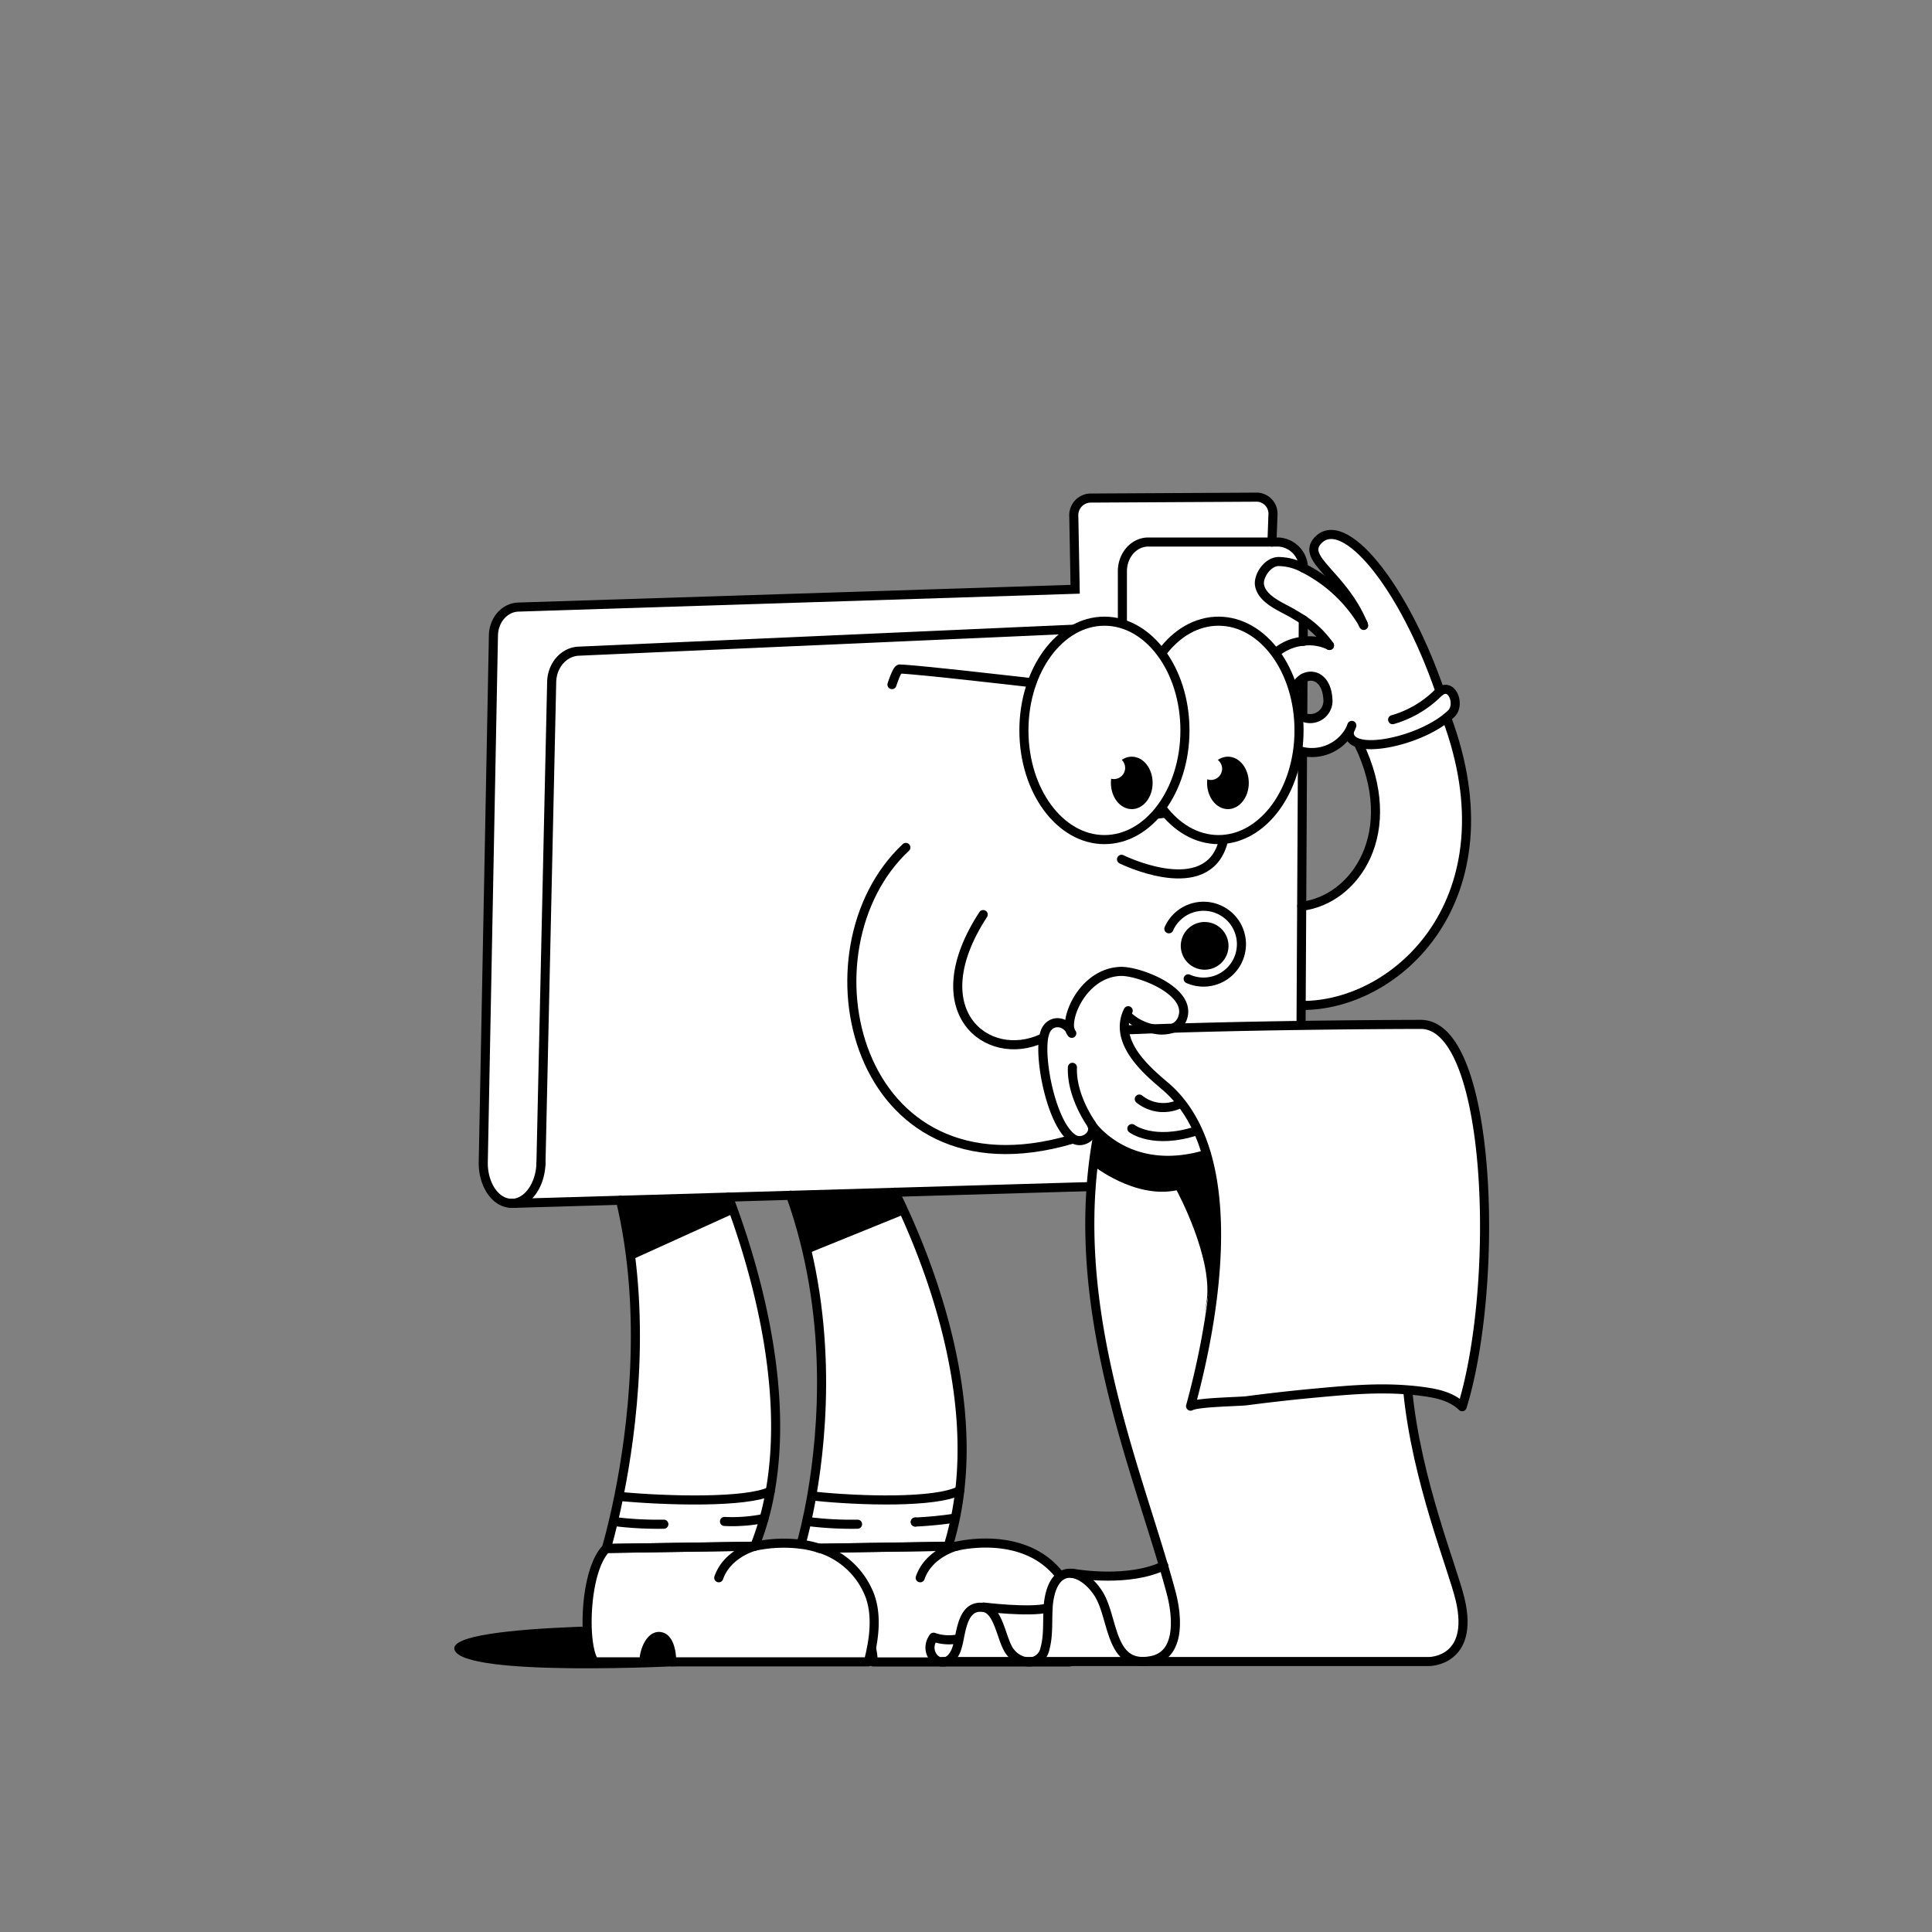 <svg id="Layer_1" data-name="Layer 1" xmlns="http://www.w3.org/2000/svg" viewBox="0 0 400 400"><rect x="0" y="0" width="400" height="400" fill="#808080" stroke="none"/><defs><style>.cls-1,.cls-4{fill:#fff;}.cls-2,.cls-3{fill:none;}.cls-2,.cls-3,.cls-4{stroke:#000;stroke-linecap:round;stroke-width:1.88px;}.cls-2,.cls-4{stroke-linejoin:round;}.cls-3{stroke-miterlimit:10;}</style></defs><title>Desk_Dudes19</title><path d="M145.35,336.52s-52.8-.83-51.26,5,47.58,3.37,47.58,3.37Z"/><path class="cls-1" d="M299.51,148.62c13.92,37.44-10.28,59.77-30.1,59.55l.11-20.54c11-1.31,20.74-15.24,11.71-33.74l0,0c4,1.27,13.33-1.23,18.26-5.23Z"/><path class="cls-1" d="M165.85,319.72a20.66,20.66,0,0,1,3.7.82l-4,.06S165.69,320.3,165.85,319.72Z"/><path class="cls-1" d="M106.36,249.13h0Z"/><path class="cls-1" d="M260.33,102.93l-34.7.19a3.56,3.56,0,0,0-3.31,3.81L222.6,122l-115.31,3.71c-2.82.09-5.08,2.65-5.15,5.83L100,240.4c-.16,4.69,2.39,8.61,5.69,8.75h.63c3-.31,5.5-3.82,5.65-8.21l2.22-99.76c.08-3.44,2.51-6.22,5.57-6.36l112.59-5V118.29c0-3.34,2.41-6.05,5.38-6.05l25.59,0,.2-5.55A3.44,3.44,0,0,0,260.33,102.93Z"/><path d="M253.07,197.44a4,4,0,1,1-2-5.25A4,4,0,0,1,253.07,197.44Z"/><path class="cls-1" d="M137.44,315.52A72.63,72.63,0,0,1,127,315Z"/><path class="cls-1" d="M298.15,143.14h0l0,0h0c-7.57-22-20-37.1-25.34-31.15-3.38,3.81,5.12,7,9.37,17.09a30.15,30.15,0,0,0-12.29-11.44,11.06,11.06,0,0,0-5.31-1.35c-2.26.19-4,3-3.81,4.75.41,3.08,4.54,4.61,6.9,6,.76.45,1.48.87,2.18,1.34h0a20.94,20.94,0,0,1,5.43,5.29,9.63,9.63,0,0,0-5.45-.86,10.22,10.22,0,0,0-9.16,8.72c-.71,5.14,3.52,5,3.52,5,2.46-.29,3.46-1.41,3.57-2.44a4.55,4.55,0,0,1,2-3.56c2.05-1.25,4.92-.16,5.2,4.21a3.68,3.68,0,0,1-5.2,3.75h0c-1.05-.37-5.26.12-3.56,4.13a5.24,5.24,0,0,0,3.53,3h0a9,9,0,0,0,9.63-4.16l.07,0h0c-.1,1.2.62,2,1.86,2.36h0c4,1.27,13.33-1.23,18.26-5.23.35-.29.68-.58,1-.88C302.37,145.87,300.64,141.32,298.15,143.14Z"/><path class="cls-1" d="M168.47,309.76l-.41,0c-.87,4.94-1.78,8.45-2.21,10a20.66,20.66,0,0,1,3.7.82h0l26.75-.41a64.06,64.06,0,0,0,2.4-11.53C193.73,311.22,178,310.77,168.47,309.76ZM167.11,315l10.44.57A72.63,72.63,0,0,1,167.11,315Zm22.39.17,8.11-.79A77.9,77.9,0,0,1,189.5,315.12Z"/><path class="cls-1" d="M128.36,309.83l-.23-.05c-.39,2-.78,3.69-1.13,5.17l10.44.57A72.63,72.63,0,0,1,127,315c-.85,3.59-1.47,5.65-1.47,5.65H126l30.26-.46a57.25,57.25,0,0,0,3.2-11.36h0C154.34,311.16,138.18,310.75,128.36,309.83ZM150,315l8.18-.62A32.8,32.8,0,0,1,150,315Z"/><path class="cls-1" d="M177.55,315.52a72.63,72.63,0,0,1-10.44-.57Z"/><path class="cls-1" d="M260.75,121c-.23-1.75,1.55-4.56,3.81-4.75a11.06,11.06,0,0,1,5.31,1.35,5.48,5.48,0,0,0-5.17-5.39h-1.35l-25.59,0c-3,0-5.38,2.71-5.38,6.05v11.55l-112.59,5c-3.06.14-5.49,2.92-5.57,6.36L112,240.92c-.15,4.39-2.63,7.9-5.65,8.21l22.1-.64,22.36-.65,12.86-.37,21.6-.63,79.06-2.31c2.72-.07,4.89-2.56,4.9-5.62l.17-30.74.11-20.54.17-32a5.24,5.24,0,0,1-3.53-3c-1.7-4,2.51-4.5,3.56-4.13l0-7.95a4.55,4.55,0,0,0-2,3.56c-.11,1-1.11,2.15-3.57,2.44,0,0-4.23.15-3.52-5a10.22,10.22,0,0,1,9.16-8.72l0-4.43h0c-.7-.47-1.42-.89-2.18-1.34C265.29,125.62,261.16,124.09,260.75,121Zm-7.68,76.43a4,4,0,1,1-2-5.25A4,4,0,0,1,253.07,197.44Z"/><path class="cls-1" d="M221.38,329.39c-5.59-11.72-19-10.22-23.41-9.26h0l-28.33.43h0l-.07,0h0l-4,.06s.09-.3.25-.88a29.12,29.12,0,0,0-9.59.41h0l-30.26.46h-.47c-4.57,4.56-4.92,20.22-2.47,23.49h10.26c-.19-1.83,1.29-6,3.7-5.14,1.55.56,2,3.1,2,5.14h40.72c.23-.89.45-1.83.64-2.79a11,11,0,0,1,.34,2.79h40.72C222.69,339.51,223.52,333.89,221.38,329.39Z"/><path class="cls-1" d="M150,315l8.18-.62A32.8,32.8,0,0,1,150,315Z"/><path class="cls-1" d="M128.46,248.49c5.6,23.41,2.41,47.73-.33,61.29l.23.05c9.82.92,26,1.33,31.1-1.06h0c4-22.66-3.71-48-8.64-60.93Z"/><path class="cls-1" d="M185.28,246.84l-21.6.63c8.79,24.53,6.74,48.77,4.38,62.26l.41,0c9.54,1,25.26,1.46,30.24-1.16C201.54,284.16,191.28,259,185.28,246.84Z"/><path class="cls-1" d="M189.5,315.12l8.11-.79A77.9,77.9,0,0,1,189.5,315.12Z"/><polyline class="cls-2" points="169.63 320.56 197.96 320.13 198.08 320.13"/><path class="cls-2" d="M190.52,326.66c1.73-5,7.27-6.48,7.44-6.53h0c4.41-1,17.82-2.46,23.41,9.26,2.14,4.5,1.31,10.12.11,14.7H180.77a11,11,0,0,0-.34-2.79"/><path class="cls-2" d="M165.85,319.72c.43-1.54,1.34-5.05,2.21-10,2.36-13.49,4.41-37.73-4.38-62.26"/><path class="cls-2" d="M185.28,246.84c6,12.19,16.26,37.32,13.43,61.76a64.06,64.06,0,0,1-2.4,11.53l-26.75.41"/><path class="cls-2" d="M125.53,320.6s.62-2.06,1.47-5.65c.35-1.48.74-3.21,1.13-5.17,2.74-13.56,5.93-37.88.33-61.29"/><path class="cls-2" d="M150.82,247.84c4.93,13,12.68,38.27,8.64,60.93a57.25,57.25,0,0,1-3.2,11.36l-30.26.46"/><path class="cls-2" d="M148.81,326.66c1.74-5,7.28-6.48,7.45-6.53h0a29.12,29.12,0,0,1,9.59-.41,20.66,20.66,0,0,1,3.7.82h0l.07,0h0a16.38,16.38,0,0,1,10.05,8.83c1.72,3.62,1.52,8,.75,11.91-.19,1-.41,1.9-.64,2.79H139.07c0-2-.5-4.58-2-5.14-2.41-.88-3.89,3.31-3.7,5.14H123.06c-2.45-3.27-2.1-18.93,2.47-23.49H126l30.26-.46h.12"/><path class="cls-2" d="M128.36,309.83c9.82.92,26,1.33,31.1-1.06"/><path class="cls-2" d="M127,315a72.63,72.63,0,0,0,10.44.57"/><path class="cls-2" d="M168.47,309.76c9.54,1,25.26,1.46,30.24-1.16"/><path class="cls-2" d="M167.11,315a72.63,72.63,0,0,0,10.44.57"/><path class="cls-2" d="M189.5,315.12a77.9,77.9,0,0,0,8.11-.79"/><line class="cls-2" x1="189.5" y1="315.12" x2="189.5" y2="315.12"/><path class="cls-2" d="M150,315a32.8,32.8,0,0,0,8.18-.62"/><path class="cls-3" d="M269.87,117.61a5.48,5.48,0,0,0-5.17-5.39h-1.35l-25.59,0c-3,0-5.38,2.71-5.38,6.05v11.55l-112.59,5c-3.06.14-5.49,2.92-5.57,6.36L112,240.92"/><line class="cls-3" x1="269.81" y1="132.78" x2="269.83" y2="128.35"/><line class="cls-3" x1="269.72" y1="148.44" x2="269.77" y2="140.49"/><path class="cls-3" d="M106.34,249.14h0l22.1-.64,22.36-.65,12.86-.37,21.6-.63,79.06-2.31c2.72-.07,4.89-2.56,4.9-5.62l.17-30.74.11-20.54.17-32"/><line class="cls-3" x1="105.73" y1="249.15" x2="106.33" y2="249.14"/><path class="cls-3" d="M112,240.92c-.15,4.39-2.63,7.9-5.65,8.21h0a4,4,0,0,1-.6,0c-3.3-.14-5.85-4.06-5.69-8.75l2.1-108.86c.07-3.18,2.33-5.74,5.15-5.83L222.6,122l-.28-15.07a3.56,3.56,0,0,1,3.31-3.81l34.7-.19a3.44,3.44,0,0,1,3.22,3.74l-.2,5.55"/><path class="cls-3" d="M242,192.3a7.85,7.85,0,1,1,4,10.36"/><path class="cls-3" d="M253.07,197.44a4,4,0,1,1-2-5.25A4,4,0,0,1,253.07,197.44Z"/><path class="cls-2" d="M269.83,128.35a20.94,20.94,0,0,1,5.43,5.29"/><path class="cls-2" d="M282.16,129.05a30.15,30.15,0,0,0-12.29-11.44,11.06,11.06,0,0,0-5.31-1.35c-2.26.19-4,3-3.81,4.75.41,3.08,4.54,4.61,6.9,6,.76.45,1.48.87,2.18,1.34"/><path class="cls-2" d="M282.18,129.09l0,0"/><path class="cls-2" d="M298.13,143.11c-7.57-22-20-37.1-25.34-31.15-3.38,3.81,5.12,7,9.37,17.09h0l.18.44"/><path class="cls-2" d="M299.51,148.62c13.92,37.44-10.28,59.77-30.1,59.55"/><path class="cls-2" d="M269.52,187.63c11-1.31,20.74-15.24,11.71-33.74"/><path class="cls-2" d="M288.33,149a21.92,21.92,0,0,0,9.46-5.57,3.05,3.05,0,0,1,.36-.29h0c2.49-1.82,4.22,2.73,2.34,4.59-.3.3-.63.59-1,.88-4.93,4-14.28,6.5-18.26,5.23h0c-1.24-.4-2-1.16-1.86-2.36h0"/><path class="cls-2" d="M279.88,150.19a6.71,6.71,0,0,1-.56,1.25,9,9,0,0,1-9.63,4.16,5.24,5.24,0,0,1-3.53-3"/><path class="cls-2" d="M266.16,152.57c-1.7-4,2.51-4.5,3.56-4.13h0a3.68,3.68,0,0,0,5.2-3.75c-.28-4.37-3.15-5.46-5.2-4.21a4.55,4.55,0,0,0-2,3.56c-.11,1-1.11,2.15-3.57,2.44,0,0-4.23.15-3.52-5a10.22,10.22,0,0,1,9.16-8.72,9.63,9.63,0,0,1,5.45.86"/><path class="cls-2" d="M238.46,168.75s18.54-3.51,14.33,6.89-20.59,2.27-20.59,2.27"/><path class="cls-1" d="M212.79,344H195.21c1,0,2-.76,2.71-2.52a16.07,16.07,0,0,0,.6-2.32c.63-3.05,1.35-7,5-6.46l.11,0c3.15.57,3.64,6.82,5.37,9.11A5.25,5.25,0,0,0,212.79,344Z"/><path class="cls-1" d="M236.6,344V344H213.19a3.37,3.37,0,0,0,3.11-2.77c.75-2.7.47-5.55.65-8.32a14.24,14.24,0,0,1,.63-3.6c.95-2.91,2.67-3.86,4.49-3.57,2,.32,4.11,2.12,5.5,4.45C230.39,335,229.9,344,236.6,344Z"/><path class="cls-1" d="M227.45,234.52a12.08,12.08,0,0,1-1.38-1.58h0c.88,2-1.86,4-3.78,2.88a3.53,3.53,0,0,1-.34-.24c-4-3-6.67-15.13-5.9-20.53a7,7,0,0,1,.42-1.6c1-2.27,3.72-2.21,5.07-.24-.84-3.12,3-11.76,10.4-12.09,3.62-.17,14.52,3.86,13,9.35a3.52,3.52,0,0,1-2.1,2.41l-4.13.13a10.6,10.6,0,0,1-5.1-2.58l-.46-.09a7.29,7.29,0,0,0-.34,2.9c.42,5.09,5.94,9.52,8.56,11.77,4.1,3.5,6.8,8.34,8.44,14C237.59,242.62,230.31,237.34,227.45,234.52Z"/><path class="cls-1" d="M221.94,235.58l-.15.34c-45.19,13.15-56.79-39.4-34.24-60.47l16,13.9c-13,19.94.76,30.88,12.15,25.66l.33,0C215.27,220.45,217.9,232.59,221.94,235.58Z"/><path class="cls-1" d="M193.21,338.9c-1.75,2.41-.09,5.1,1.86,5.14h.14c1,0,2-.76,2.71-2.52a16.07,16.07,0,0,0,.6-2.32A9.7,9.7,0,0,1,193.21,338.9Z"/><path class="cls-1" d="M203.65,332.72v0c3.15.57,3.64,6.82,5.37,9.11a5.25,5.25,0,0,0,3.77,2.17h.4a3.37,3.37,0,0,0,3.11-2.77c.75-2.7.47-5.55.65-8.32h-.12C213.16,333.88,203.65,332.72,203.65,332.72Z"/><path class="cls-1" d="M291.47,288.1l0-.33c1,.08,2,.18,3,.32,3,.4,5.95,1,8.19,3.15,7.83-25.43,6.23-79.19-8.57-79.15-.93,0-27.19,0-51.37.79a7.09,7.09,0,0,1-4.13.13l-5.81.22h-.09c.42,5.09,5.94,9.52,8.56,11.77,4.1,3.5,6.8,8.34,8.44,14-12.17,3.64-19.45-1.64-22.31-4.46l-.09.1c-6.37,33.44,6.42,65.5,13.55,89.6-7.11,3.37-17.33,1.8-18.84,1.54v0c2,.32,4.11,2.12,5.5,4.45,2.82,4.77,2.33,13.76,9,13.76V344h59.3s9.39,0,6.43-12.74C300.79,324.71,293.29,306.84,291.47,288.1Z"/><path class="cls-2" d="M203.56,189.35c-13,19.94.76,30.88,12.15,25.66"/><path class="cls-2" d="M221.79,235.92c-45.19,13.15-56.79-39.4-34.24-60.47"/><path class="cls-2" d="M221.9,213.94a1.68,1.68,0,0,1-.37-.73c-.84-3.12,3-11.76,10.4-12.09,3.62-.17,14.52,3.86,13,9.35a3.52,3.52,0,0,1-2.1,2.41,7.09,7.09,0,0,1-4.13.13,10.6,10.6,0,0,1-5.1-2.58"/><path class="cls-2" d="M227.36,234.62c-6.37,33.44,6.42,65.5,13.55,89.6q.84,2.83,1.56,5.52c1.17,4.36,2.21,12.79-4,14.05a9.25,9.25,0,0,1-1.87.2c-6.7,0-6.21-9-9-13.76-1.39-2.33-3.51-4.13-5.5-4.45-1.82-.29-3.54.66-4.49,3.57A14.24,14.24,0,0,0,217,333c-.18,2.77.1,5.62-.65,8.32a3.37,3.37,0,0,1-3.11,2.77h-.4a5.25,5.25,0,0,1-3.77-2.17c-1.73-2.29-2.22-8.54-5.37-9.11l-.11,0c-3.67-.52-4.39,3.41-5,6.46a16.07,16.07,0,0,1-.6,2.32c-.7,1.76-1.73,2.48-2.71,2.52h-.14c-1.95,0-3.61-2.73-1.86-5.14a9.7,9.7,0,0,0,5.31.3"/><path class="cls-2" d="M203.65,332.72s9.51,1.16,13.18.22"/><path class="cls-2" d="M221.88,325.73l.19,0c1.51.26,11.73,1.83,18.84-1.54l.05,0"/><path class="cls-2" d="M232.85,213.23l5.81-.22,4.13-.13c24.18-.75,50.44-.79,51.37-.79,14.8,0,16.4,53.72,8.57,79.15-2.24-2.13-5.19-2.75-8.19-3.15-1-.14-2-.24-3-.32-6.26-.51-12.19,0-18.56.59-5,.45-9.91,1-14.87,1.65-1.54.2-10.29.3-11.61,1.12,4.45-16.35,7.67-37.1,3.3-52.15-1.64-5.63-4.34-10.47-8.44-14-2.62-2.25-8.14-6.68-8.56-11.77a7.29,7.29,0,0,1,.34-2.9,7.82,7.82,0,0,1,.44-1.05"/><path class="cls-2" d="M195.07,344H295.9s9.39,0,6.43-12.74c-1.54-6.6-9-24.47-10.86-43.21"/><path class="cls-2" d="M249.76,239h0c-12.17,3.64-19.45-1.64-22.31-4.46a12.08,12.08,0,0,1-1.38-1.58"/><path class="cls-2" d="M221.53,213.21c-1.35-2-4.05-2-5.07.24a7,7,0,0,0-.42,1.6c-.77,5.4,1.86,17.54,5.9,20.53a3.53,3.53,0,0,0,.34.24c1.92,1.14,4.66-.84,3.78-2.88a1.66,1.66,0,0,0-.13-.27s-4.14-5.73-3.9-11.69"/><path class="cls-2" d="M235.88,227.55a7.92,7.92,0,0,0,8.35,1"/><path class="cls-2" d="M234.34,233.66s4.33,3.38,13.36.48"/><ellipse class="cls-4" cx="252.28" cy="151.22" rx="16.67" ry="22.61"/><path class="cls-2" d="M212.8,141.26s-22.69-2.63-26.54-2.75c-.57,0-1.59,3.23-1.59,3.23"/><ellipse cx="254.23" cy="162.09" rx="4.32" ry="5.43"/><ellipse class="cls-4" cx="228.66" cy="151.22" rx="16.67" ry="22.61"/><ellipse cx="234.32" cy="162.09" rx="4.32" ry="5.43"/><polygon points="151.54 251.4 130.65 260.87 129.17 248.47 150.5 247.85 151.54 251.4"/><polygon points="187.24 251.4 167.38 259.46 164.64 247.44 185.89 246.82 187.24 251.4"/><path d="M226.23,241.25s8.62,7,17.37,5.19c0,0,7.88,14.48,6.13,23.54-1.25,6.45,1.83-8.44,1.83-8.44s.45-19.64-1.92-22.82c0,0-14.55,4-22.26-4.05Z"/><circle class="cls-1" cx="230.63" cy="158.98" r="2.32"/><circle class="cls-1" cx="250.71" cy="159.16" r="2.32"/></svg>